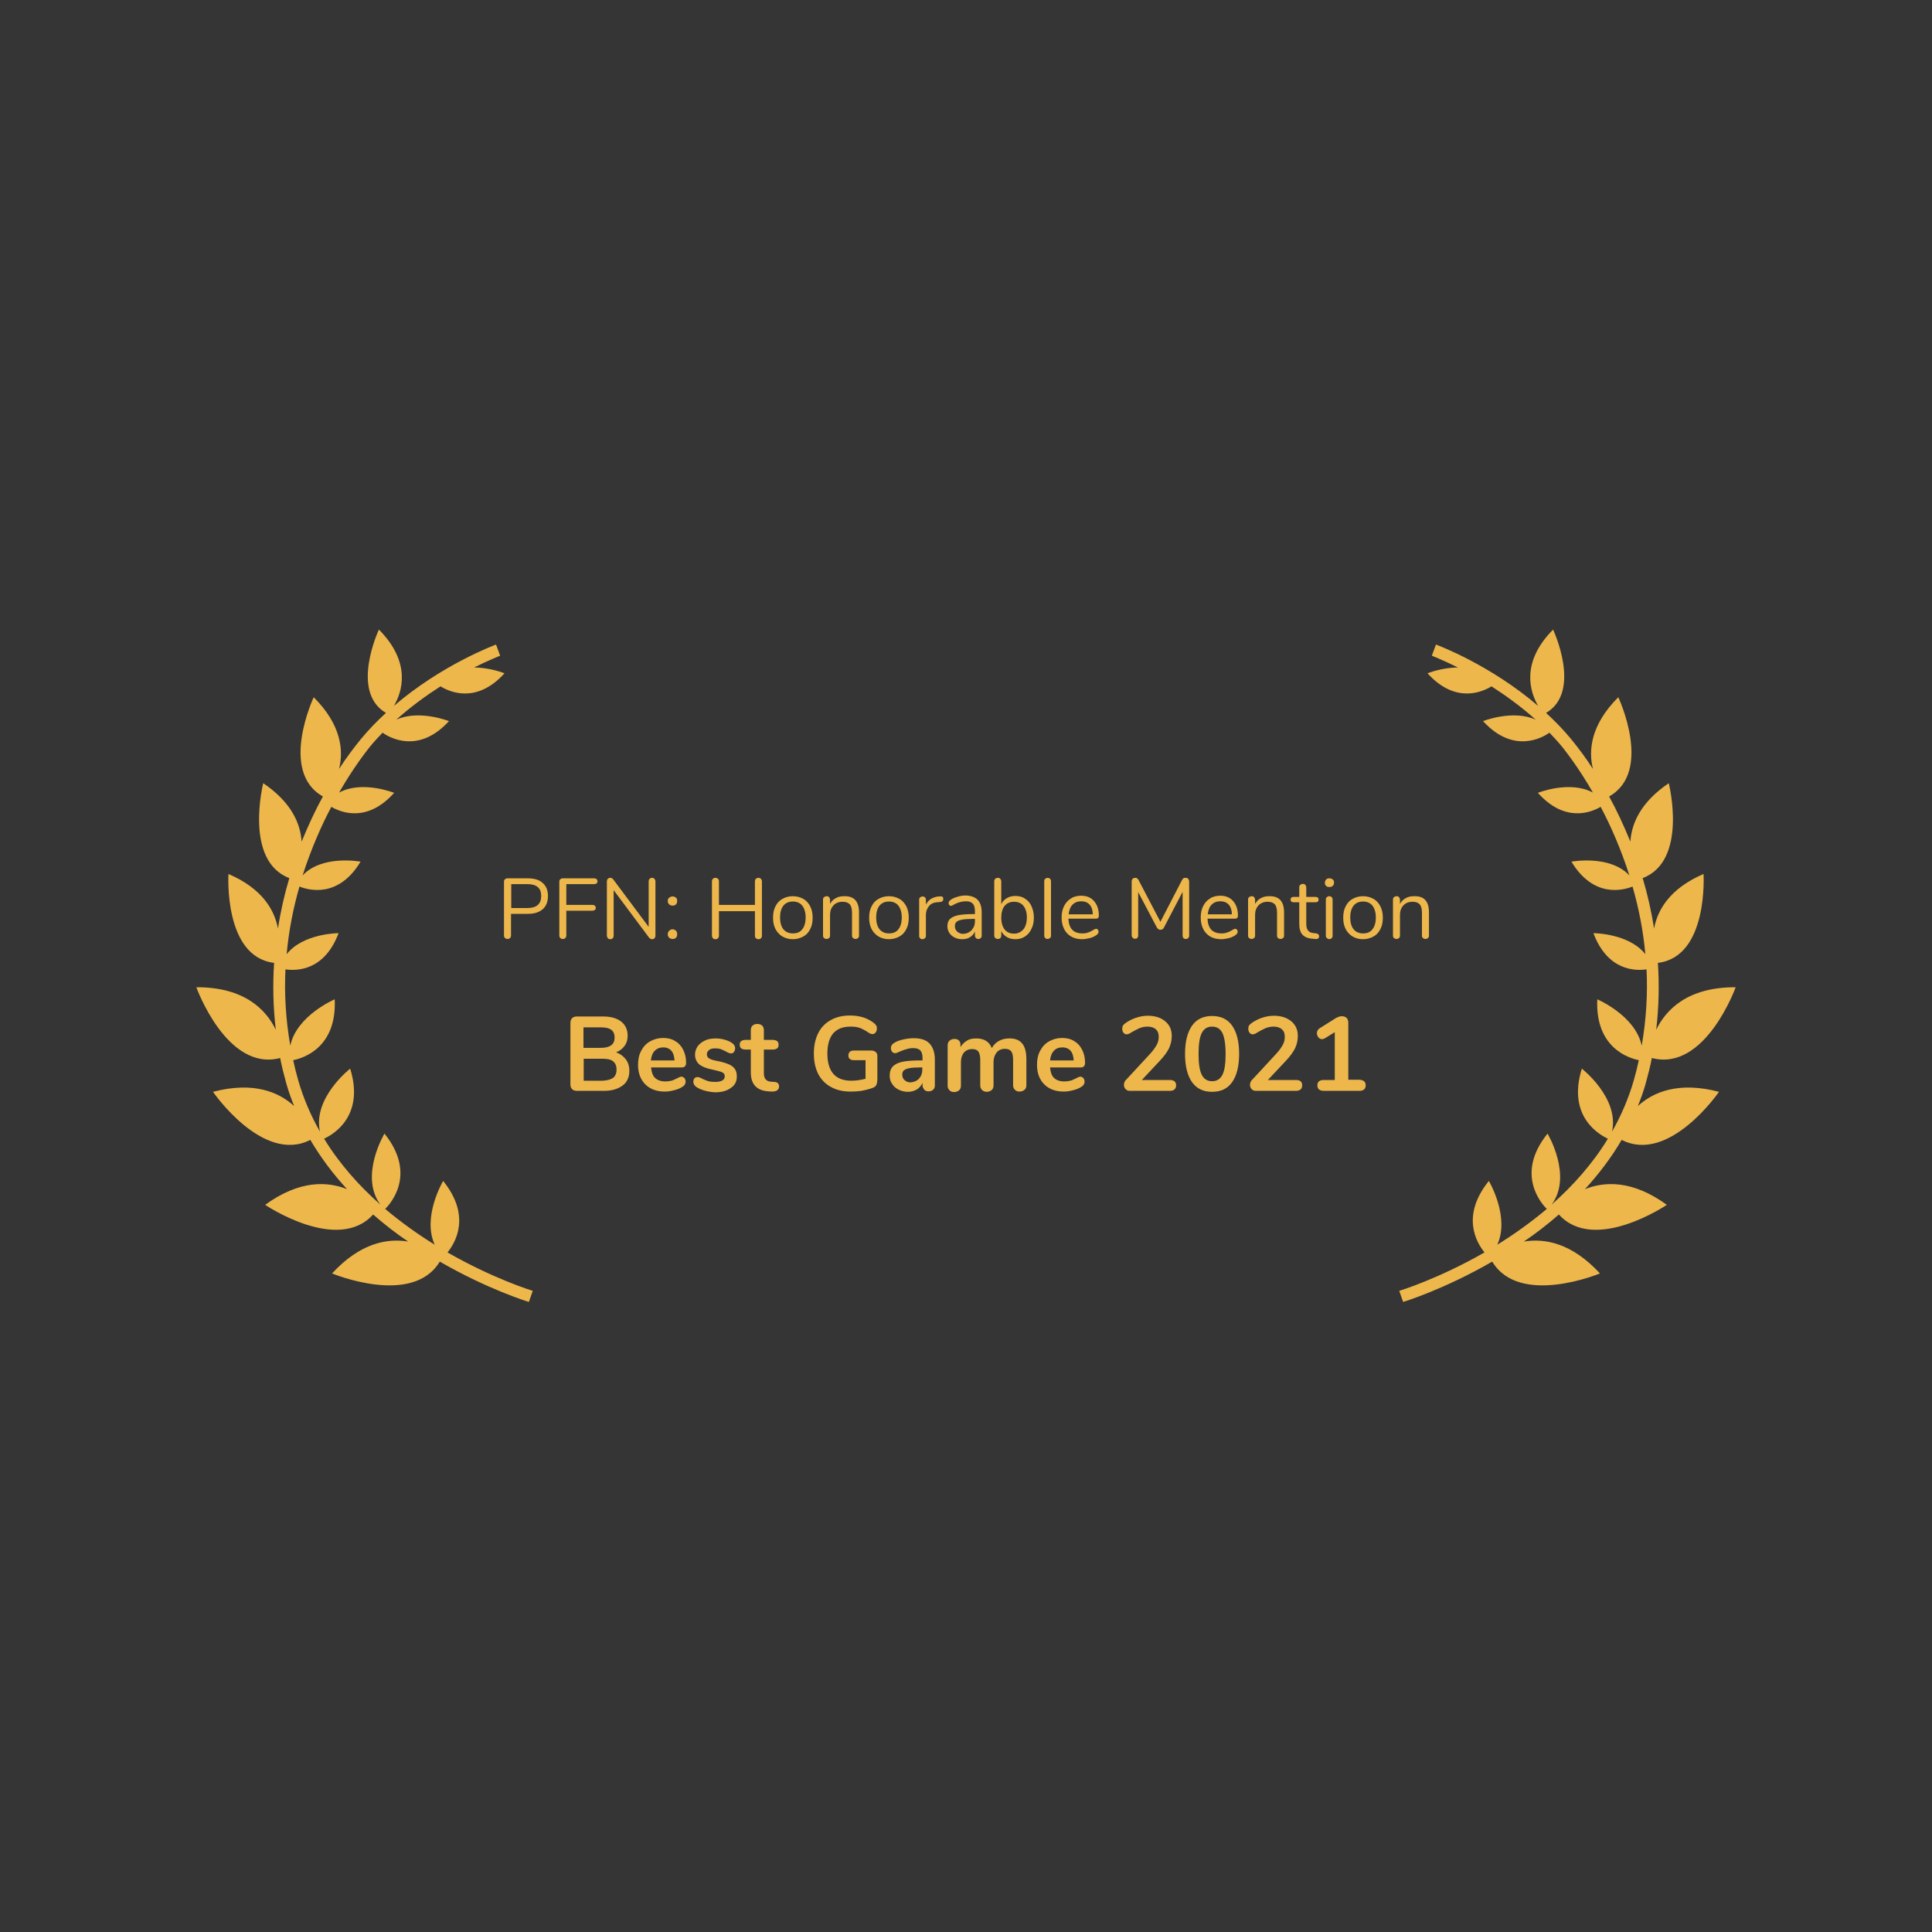 <?xml version="1.0" encoding="utf-8"?>
<!-- Generator: Adobe Illustrator 24.3.0, SVG Export Plug-In . SVG Version: 6.00 Build 0)  -->
<svg version="1.1" xmlns="http://www.w3.org/2000/svg" xmlns:xlink="http://www.w3.org/1999/xlink" x="0px" y="0px"
	 viewBox="0 0 800 800" style="enable-background:new 0 0 800 800;" xml:space="preserve">
<style type="text/css">
	.st0{fill:#353535;}
	.st1{fill:#EDB74C;}
</style>
<g id="Layer_1">
</g>
<g id="Layer_2">
	<rect x="-16" y="-17" class="st0" width="832" height="833"/>
	<g>
		<g>
			<path class="st1" d="M220.6,534.5c-0.4-0.1-16.3-5-35.3-15.9c3.4-4.2,9.8-15.2-1.8-29.6c0,0-8.8,14.8-3.5,26.4
				c-6.8-4.2-13.7-9.1-20.5-14.8c2-2,13.3-14.3-0.3-31.2c0,0-10.5,17.5-1.7,29.4c-8.7-7.7-16.9-16.8-23.3-27.3c3.3-1.5,17-9,10.8-29
				c0,0-15.6,12.1-12.5,26.1c-3.7-6.5-6.8-13.6-9-21.2c-0.8-2.8-1.5-5.6-2.1-8.4c4.4-0.9,18.1-5.3,17.2-25.2c0,0-15.8,6.7-18.4,19.2
				c-1.9-11-2.5-21.6-2-31.6c5,0.7,16.2,0.4,22-15c0,0-14.6,0-21.5,8.7c0.9-10,2.8-19.3,5.3-28c4,1.6,16.2,4.8,25.3-10.3
				c0,0-15.9-3-24,5.7c3.5-10.9,7.7-20.5,11.9-28.4c4.3,2.5,15,6.5,26-5.8c0,0-13.2-5.3-22.8-0.1c5.9-10.3,11.2-17,12.7-18.9
				c1.7-2.1,3.5-4,5.3-5.9c2.7,1.9,14.8,9.1,27.5-4.8c0,0-12.3-4.9-21.8-0.6c6-5.4,12.4-10,18.3-13.8c3.9,2.4,15,7.3,26.5-5.4
				c0,0-5.9-2.4-12.6-2.4c6.4-3.2,10.7-4.8,10.8-4.9l-1.7-4.6c-1.1,0.4-22.6,8.5-42.3,25.4c3.4-5.7,7.4-17.9-6.2-31.6
				c0,0-12.1,25.7,2.9,34.5c-3.7,3.4-7.2,7-10.5,11c-3,3.7-6,7.7-8.9,12.2c1.9-7.6,1-18.2-10.5-29.7c0,0-14.5,30.8,3.8,41.1
				c-3.2,5.8-6.1,12.1-8.8,18.7c-0.5-7.4-4.1-16.2-15.9-24.2c0,0-8.1,32.1,10.8,39.3c-2,6.7-3.6,13.7-4.7,20.9
				c-1.4-7.5-6.3-16.5-20.5-22.6c0,0-2.1,34.3,18.9,36.8c-0.6,9-0.4,18.3,0.7,27.7c-3.9-8.1-12.8-17.7-32.9-17.6
				c0,0,12.6,35.1,34.7,29.3c0.7,3.6,1.6,7.1,2.6,10.7c0.9,3.2,2,6.2,3.2,9.2c-6.3-5.8-16.8-10.3-33.6-5.9c0,0,20.6,30,40.3,19.9
				c4.4,7.5,9.6,14.3,15.2,20.4c-8-3.2-19.6-3.9-33.9,6.5c0,0,30,20.3,44.7,4c4.7,4.1,9.6,7.9,14.5,11.2
				c-8.4-1.4-19.7,0.4-31.5,13.2c0,0,33.3,13.9,44.6-4.9c19.9,11.5,36.5,16.6,36.9,16.7L220.6,534.5z"/>
			<path class="st1" d="M579.4,534.5c0.4-0.1,16.3-5,35.3-15.9c-3.4-4.2-9.8-15.2,1.8-29.6c0,0,8.8,14.8,3.5,26.4
				c6.8-4.2,13.7-9.1,20.5-14.8c-2-2-13.3-14.3,0.3-31.2c0,0,10.5,17.5,1.7,29.4c8.7-7.7,16.9-16.8,23.3-27.3c-3.3-1.5-17-9-10.8-29
				c0,0,15.6,12.1,12.5,26.1c3.7-6.5,6.8-13.6,9-21.2c0.8-2.8,1.5-5.6,2.1-8.4c-4.4-0.9-18.1-5.3-17.2-25.2c0,0,15.8,6.7,18.4,19.2
				c1.9-11,2.5-21.6,2-31.6c-5,0.7-16.2,0.4-22-15c0,0,14.6,0,21.5,8.7c-0.9-10-2.8-19.3-5.3-28c-4,1.6-16.2,4.8-25.3-10.3
				c0,0,15.9-3,24,5.7c-3.5-10.9-7.7-20.5-11.9-28.4c-4.3,2.5-15,6.5-26-5.8c0,0,13.2-5.3,22.8-0.1c-5.9-10.3-11.2-17-12.7-18.9
				c-1.7-2.1-3.5-4-5.3-5.9c-2.7,1.9-14.8,9.1-27.5-4.8c0,0,12.3-4.9,21.8-0.6c-6-5.4-12.4-10-18.3-13.8c-3.9,2.4-15,7.3-26.5-5.4
				c0,0,5.9-2.4,12.6-2.4c-6.4-3.2-10.7-4.8-10.8-4.9l1.7-4.6c1.1,0.4,22.6,8.5,42.3,25.4c-3.3-5.7-7.4-17.9,6.2-31.6
				c0,0,12.1,25.7-2.9,34.5c3.7,3.4,7.2,7,10.5,11c3,3.7,6,7.7,8.9,12.2c-1.9-7.6-1-18.2,10.5-29.7c0,0,14.5,30.8-3.8,41.1
				c3.2,5.8,6.1,12.1,8.8,18.7c0.5-7.4,4.1-16.2,15.9-24.2c0,0,8.1,32.1-10.8,39.3c2,6.7,3.6,13.7,4.7,20.9
				c1.4-7.5,6.3-16.5,20.5-22.6c0,0,2.1,34.3-18.9,36.8c0.6,9,0.4,18.3-0.7,27.7c3.9-8.1,12.8-17.7,32.9-17.6
				c0,0-12.6,35.1-34.7,29.3c-0.7,3.6-1.6,7.1-2.6,10.7c-0.9,3.2-2,6.2-3.2,9.2c6.3-5.8,16.8-10.3,33.6-5.9c0,0-20.6,30-40.3,19.9
				c-4.4,7.5-9.6,14.3-15.2,20.4c8-3.2,19.6-3.9,33.9,6.5c0,0-30,20.3-44.7,4c-4.7,4.1-9.6,7.9-14.5,11.2
				c8.4-1.4,19.7,0.4,31.5,13.2c0,0-33.3,13.9-44.6-4.9c-19.9,11.5-36.5,16.6-36.9,16.7L579.4,534.5z"/>
		</g>
		<g>
			<path class="st1" d="M209.1,388.4c-0.3-0.3-0.4-0.6-0.4-1.1v-22.2c0-0.4,0.1-0.8,0.4-1c0.3-0.3,0.6-0.4,1.1-0.4h8.4
				c2.6,0,4.7,0.6,6.1,1.9c1.5,1.3,2.2,3.1,2.2,5.4c0,2.3-0.7,4.2-2.2,5.5s-3.5,1.9-6.1,1.9h-7v8.9c0,0.4-0.1,0.8-0.4,1.1
				c-0.3,0.3-0.6,0.4-1.1,0.4C209.8,388.8,209.4,388.7,209.1,388.4z M224.1,371c0-3.3-1.9-4.9-5.7-4.9h-6.7v9.9h6.7
				C222.2,376,224.1,374.3,224.1,371z"/>
			<path class="st1" d="M232,388.4c-0.3-0.3-0.4-0.6-0.4-1.1v-22.2c0-0.4,0.1-0.8,0.4-1c0.3-0.3,0.6-0.4,1.1-0.4H246
				c0.4,0,0.8,0.1,1,0.3c0.2,0.2,0.4,0.5,0.4,0.9c0,0.4-0.1,0.7-0.4,0.9c-0.2,0.2-0.6,0.3-1,0.3h-11.5v8.6h10.8c0.4,0,0.8,0.1,1,0.3
				c0.2,0.2,0.4,0.5,0.4,0.9c0,0.4-0.1,0.7-0.4,0.9s-0.6,0.3-1,0.3h-10.8v10.2c0,0.4-0.1,0.8-0.4,1.1c-0.2,0.3-0.6,0.4-1,0.4
				C232.6,388.8,232.2,388.7,232,388.4z"/>
			<path class="st1" d="M271,363.9c0.2,0.3,0.4,0.6,0.4,1.1v22.4c0,0.4-0.1,0.8-0.4,1.1c-0.2,0.3-0.6,0.4-1,0.4s-0.8-0.2-1.2-0.6
				l-14.7-19.7v18.8c0,0.4-0.1,0.8-0.4,1.1c-0.2,0.3-0.6,0.4-1,0.4s-0.8-0.1-1-0.4c-0.2-0.3-0.4-0.6-0.4-1.1V365
				c0-0.4,0.1-0.8,0.4-1.1s0.6-0.4,1-0.4c0.5,0,0.9,0.2,1.2,0.6l14.7,19.7V365c0-0.4,0.1-0.8,0.4-1.1s0.6-0.4,1-0.4
				S270.7,363.6,271,363.9z"/>
			<path class="st1" d="M277.1,374.5c-0.4-0.4-0.6-0.8-0.6-1.4s0.2-1.1,0.6-1.4s0.9-0.5,1.4-0.5c0.5,0,1,0.2,1.4,0.5
				s0.5,0.8,0.5,1.4s-0.2,1.1-0.5,1.4s-0.8,0.5-1.4,0.5C277.9,375,277.5,374.8,277.1,374.5z M277.1,388.3c-0.4-0.4-0.6-0.8-0.6-1.4
				c0-0.6,0.2-1.1,0.6-1.5c0.4-0.4,0.9-0.6,1.4-0.6c0.5,0,1,0.2,1.4,0.6c0.4,0.4,0.5,0.9,0.5,1.5c0,0.6-0.2,1.1-0.5,1.4
				c-0.4,0.4-0.8,0.5-1.4,0.5C277.9,388.8,277.5,388.6,277.1,388.3z"/>
			<path class="st1" d="M315.1,363.9c0.2,0.3,0.4,0.6,0.4,1.1v22.4c0,0.4-0.1,0.8-0.4,1.1c-0.2,0.3-0.6,0.4-1,0.4
				c-0.4,0-0.8-0.1-1.1-0.4c-0.3-0.3-0.4-0.6-0.4-1.1v-10.1h-14.9v10.1c0,0.4-0.1,0.8-0.4,1.1c-0.3,0.3-0.6,0.4-1.1,0.4
				s-0.8-0.1-1-0.4c-0.2-0.3-0.4-0.6-0.4-1.1V365c0-0.4,0.1-0.8,0.4-1.1s0.6-0.4,1-0.4s0.8,0.1,1.1,0.4s0.4,0.6,0.4,1.1v9.7h14.9
				V365c0-0.4,0.1-0.8,0.4-1.1s0.6-0.4,1.1-0.4C314.5,363.5,314.8,363.6,315.1,363.9z"/>
			<path class="st1" d="M324,387.8c-1.2-0.7-2.2-1.8-2.9-3.1c-0.7-1.4-1-2.9-1-4.7c0-1.8,0.3-3.4,1-4.7c0.7-1.4,1.6-2.4,2.9-3.1
				c1.2-0.7,2.7-1.1,4.3-1.1c1.6,0,3.1,0.4,4.3,1.1c1.3,0.7,2.2,1.8,2.9,3.1c0.7,1.4,1,2.9,1,4.7c0,1.8-0.3,3.4-1,4.7
				c-0.7,1.4-1.6,2.4-2.9,3.1c-1.3,0.7-2.7,1.1-4.3,1.1C326.7,388.9,325.3,388.5,324,387.8z M332.2,384.8c0.9-1.1,1.4-2.8,1.4-4.9
				c0-2.1-0.5-3.7-1.4-4.9c-0.9-1.1-2.2-1.7-3.9-1.7c-1.7,0-3,0.6-3.9,1.7c-0.9,1.1-1.4,2.8-1.4,4.9c0,2.1,0.5,3.8,1.4,4.9
				c0.9,1.1,2.2,1.7,3.9,1.7S331.3,386,332.2,384.8z"/>
			<path class="st1" d="M355.7,377.8v9.6c0,0.4-0.1,0.8-0.4,1c-0.2,0.2-0.6,0.4-1,0.4c-0.4,0-0.8-0.1-1.1-0.4
				c-0.3-0.2-0.4-0.6-0.4-1V378c0-1.6-0.3-2.8-0.9-3.5c-0.6-0.7-1.6-1.1-3-1.1c-1.6,0-2.8,0.5-3.8,1.5c-0.9,1-1.4,2.3-1.4,3.9v8.6
				c0,0.4-0.1,0.8-0.4,1c-0.2,0.2-0.6,0.4-1,0.4s-0.8-0.1-1.1-0.4c-0.3-0.2-0.4-0.6-0.4-1v-14.9c0-0.4,0.1-0.8,0.4-1
				s0.6-0.4,1.1-0.4c0.4,0,0.8,0.1,1,0.4s0.4,0.6,0.4,1v1.8c0.6-1.1,1.4-1.9,2.4-2.4c1-0.6,2.2-0.8,3.5-0.8
				C353.6,371,355.7,373.2,355.7,377.8z"/>
			<path class="st1" d="M363.8,387.8c-1.2-0.7-2.2-1.8-2.9-3.1c-0.7-1.4-1-2.9-1-4.7c0-1.8,0.3-3.4,1-4.7c0.7-1.4,1.6-2.4,2.9-3.1
				c1.2-0.7,2.7-1.1,4.3-1.1c1.6,0,3.1,0.4,4.3,1.1c1.3,0.7,2.2,1.8,2.9,3.1c0.7,1.4,1,2.9,1,4.7c0,1.8-0.3,3.4-1,4.7
				c-0.7,1.4-1.6,2.4-2.9,3.1c-1.3,0.7-2.7,1.1-4.3,1.1C366.5,388.9,365,388.5,363.8,387.8z M372,384.8c0.9-1.1,1.4-2.8,1.4-4.9
				c0-2.1-0.5-3.7-1.4-4.9c-0.9-1.1-2.2-1.7-3.9-1.7c-1.7,0-3,0.6-3.9,1.7c-0.9,1.1-1.4,2.8-1.4,4.9c0,2.1,0.5,3.8,1.4,4.9
				c0.9,1.1,2.2,1.7,3.9,1.7S371.1,386,372,384.8z"/>
			<path class="st1" d="M390.6,372.2c0,0.4-0.1,0.7-0.3,0.9c-0.2,0.2-0.6,0.4-1.1,0.4l-1.1,0.1c-1.6,0.1-2.8,0.7-3.5,1.7
				c-0.8,1-1.2,2.1-1.2,3.5v8.6c0,0.5-0.1,0.8-0.4,1.1c-0.3,0.2-0.6,0.4-1,0.4c-0.4,0-0.8-0.1-1-0.4c-0.3-0.2-0.4-0.6-0.4-1v-14.9
				c0-0.4,0.1-0.8,0.4-1c0.3-0.2,0.6-0.4,1-0.4c0.4,0,0.7,0.1,1,0.4c0.3,0.2,0.4,0.6,0.4,1v2c0.5-1,1.2-1.8,2.1-2.4
				c0.9-0.5,2-0.9,3.1-1l0.5,0C390.1,371,390.6,371.4,390.6,372.2z"/>
			<path class="st1" d="M406.5,377.8v9.6c0,0.4-0.1,0.8-0.4,1c-0.2,0.3-0.6,0.4-1,0.4s-0.8-0.1-1-0.4c-0.3-0.3-0.4-0.6-0.4-1v-1.7
				c-0.4,1-1.1,1.8-2.1,2.4c-0.9,0.6-2,0.8-3.2,0.8c-1.1,0-2.1-0.2-3.1-0.7c-0.9-0.4-1.7-1.1-2.2-1.9c-0.5-0.8-0.8-1.7-0.8-2.7
				c0-1.3,0.3-2.3,1-3c0.7-0.7,1.7-1.2,3.3-1.6c1.5-0.3,3.6-0.5,6.3-0.5h0.8v-1.2c0-1.4-0.3-2.5-0.9-3.1c-0.6-0.7-1.5-1-2.8-1
				c-1.6,0-3.2,0.4-4.9,1.3c-0.6,0.4-1.1,0.6-1.3,0.6c-0.3,0-0.5-0.1-0.7-0.3c-0.2-0.2-0.3-0.5-0.3-0.8c0-0.3,0.1-0.6,0.3-0.9
				c0.2-0.2,0.5-0.5,1-0.8c0.8-0.5,1.8-0.8,2.8-1.1c1.1-0.3,2.1-0.4,3.1-0.4C404.3,371,406.5,373.2,406.5,377.8z M402.3,385.2
				c0.9-1,1.4-2.2,1.4-3.7v-1h-0.6c-2.1,0-3.7,0.1-4.7,0.3c-1.1,0.2-1.9,0.5-2.3,0.9c-0.5,0.4-0.7,1-0.7,1.8c0,0.9,0.3,1.7,1,2.3
				c0.7,0.6,1.5,0.9,2.5,0.9C400.3,386.6,401.4,386.1,402.3,385.2z"/>
			<path class="st1" d="M424.4,372.1c1.2,0.7,2.1,1.8,2.7,3.1c0.6,1.3,1,2.9,1,4.7c0,1.8-0.3,3.4-1,4.7c-0.6,1.4-1.5,2.4-2.7,3.2
				c-1.2,0.8-2.5,1.1-4,1.1c-1.3,0-2.5-0.3-3.5-0.9c-1-0.6-1.8-1.4-2.3-2.5v1.9c0,0.4-0.1,0.8-0.4,1c-0.2,0.3-0.6,0.4-1,0.4
				s-0.8-0.1-1.1-0.4c-0.3-0.3-0.4-0.6-0.4-1v-22.5c0-0.4,0.1-0.7,0.4-1s0.6-0.4,1.1-0.4s0.8,0.1,1,0.4s0.4,0.6,0.4,1v9.5
				c0.5-1.1,1.3-1.9,2.3-2.5c1-0.6,2.2-0.9,3.5-0.9C421.9,371,423.3,371.3,424.4,372.1z M423.8,384.8c0.9-1.2,1.4-2.8,1.4-4.9
				c0-2.1-0.5-3.6-1.4-4.8c-0.9-1.1-2.2-1.7-3.9-1.7s-3,0.6-3.9,1.7c-0.9,1.1-1.4,2.8-1.4,4.9c0,2.1,0.5,3.7,1.4,4.9
				c0.9,1.1,2.2,1.7,3.9,1.7S422.8,385.9,423.8,384.8z"/>
			<path class="st1" d="M432.8,388.4c-0.3-0.2-0.4-0.6-0.4-1v-22.5c0-0.4,0.1-0.8,0.4-1s0.6-0.4,1-0.4c0.4,0,0.7,0.1,1,0.4
				s0.4,0.6,0.4,1v22.5c0,0.4-0.1,0.8-0.4,1c-0.3,0.2-0.6,0.4-1,0.4C433.4,388.8,433,388.7,432.8,388.4z"/>
			<path class="st1" d="M454.6,385c0.2,0.2,0.3,0.5,0.3,0.8c0,0.6-0.4,1.1-1.2,1.6c-0.8,0.5-1.7,0.9-2.7,1.1s-1.9,0.4-2.8,0.4
				c-2.7,0-4.8-0.8-6.3-2.4s-2.3-3.8-2.3-6.6c0-1.8,0.3-3.3,1-4.7c0.7-1.4,1.6-2.4,2.9-3.2c1.2-0.8,2.7-1.1,4.2-1.1
				c2.2,0,4,0.7,5.3,2.2s2,3.4,2,6c0,0.5-0.1,0.8-0.3,1c-0.2,0.2-0.5,0.3-0.9,0.3h-11.4c0.2,4.1,2.1,6.1,5.8,6.1
				c0.9,0,1.7-0.1,2.4-0.4c0.7-0.2,1.4-0.6,2.1-1c0.6-0.4,1-0.5,1.2-0.5C454.2,384.6,454.4,384.7,454.6,385z M444.1,374.6
				c-0.9,0.9-1.4,2.3-1.6,4h10c0-1.7-0.5-3.1-1.3-4s-2-1.4-3.5-1.4C446.2,373.2,445,373.7,444.1,374.6z"/>
			<path class="st1" d="M492,363.9c0.2,0.3,0.4,0.6,0.4,1.1v22.4c0,0.4-0.1,0.8-0.4,1c-0.2,0.3-0.6,0.4-1,0.4c-0.4,0-0.7-0.1-1-0.4
				c-0.2-0.3-0.3-0.6-0.3-1v-18.1l-7.7,14.7c-0.3,0.7-0.8,1-1.5,1c-0.6,0-1.1-0.3-1.5-1l-7.7-14.6v17.9c0,0.4-0.1,0.8-0.3,1
				c-0.2,0.3-0.5,0.4-1,0.4s-0.8-0.1-1-0.4c-0.2-0.3-0.4-0.6-0.4-1V365c0-0.4,0.1-0.8,0.4-1.1s0.6-0.4,1.1-0.4c0.6,0,1.1,0.3,1.4,1
				l9,17.2l8.9-17.2c0.2-0.4,0.4-0.6,0.6-0.8c0.2-0.2,0.5-0.2,0.8-0.2C491.4,363.5,491.8,363.6,492,363.9z"/>
			<path class="st1" d="M512.2,385c0.2,0.2,0.3,0.5,0.3,0.8c0,0.6-0.4,1.1-1.2,1.6c-0.8,0.5-1.7,0.9-2.7,1.1s-1.9,0.4-2.8,0.4
				c-2.7,0-4.8-0.8-6.3-2.4s-2.3-3.8-2.3-6.6c0-1.8,0.3-3.3,1-4.7c0.7-1.4,1.6-2.4,2.9-3.2c1.2-0.8,2.7-1.1,4.2-1.1
				c2.2,0,4,0.7,5.3,2.2s2,3.4,2,6c0,0.5-0.1,0.8-0.3,1c-0.2,0.2-0.5,0.3-0.9,0.3H500c0.2,4.1,2.1,6.1,5.8,6.1
				c0.9,0,1.7-0.1,2.4-0.4c0.7-0.2,1.4-0.6,2.1-1c0.6-0.4,1-0.5,1.2-0.5C511.8,384.6,512,384.7,512.2,385z M501.7,374.6
				c-0.9,0.9-1.4,2.3-1.6,4h10c0-1.7-0.5-3.1-1.3-4s-2-1.4-3.5-1.4C503.8,373.2,502.6,373.7,501.7,374.6z"/>
			<path class="st1" d="M531.7,377.8v9.6c0,0.4-0.1,0.8-0.4,1c-0.2,0.2-0.6,0.4-1,0.4c-0.4,0-0.8-0.1-1.1-0.4
				c-0.3-0.2-0.4-0.6-0.4-1V378c0-1.6-0.3-2.8-0.9-3.5c-0.6-0.7-1.6-1.1-3-1.1c-1.6,0-2.8,0.5-3.8,1.5c-0.9,1-1.4,2.3-1.4,3.9v8.6
				c0,0.4-0.1,0.8-0.4,1c-0.2,0.2-0.6,0.4-1,0.4s-0.8-0.1-1.1-0.4c-0.3-0.2-0.4-0.6-0.4-1v-14.9c0-0.4,0.1-0.8,0.4-1
				s0.6-0.4,1.1-0.4c0.4,0,0.8,0.1,1,0.4s0.4,0.6,0.4,1v1.8c0.6-1.1,1.4-1.9,2.4-2.4c1-0.6,2.2-0.8,3.5-0.8
				C529.6,371,531.7,373.2,531.7,377.8z"/>
			<path class="st1" d="M546.2,387.7c0,0.4-0.1,0.7-0.4,0.9c-0.3,0.2-0.7,0.3-1.3,0.2l-1-0.1c-1.9-0.1-3.3-0.7-4.2-1.7
				c-0.9-1-1.3-2.5-1.3-4.5v-8.9h-2.4c-0.4,0-0.7-0.1-0.9-0.3c-0.2-0.2-0.3-0.5-0.3-0.8c0-0.4,0.1-0.6,0.3-0.8
				c0.2-0.2,0.5-0.3,0.9-0.3h2.4v-4c0-0.4,0.1-0.8,0.4-1c0.3-0.2,0.6-0.4,1.1-0.4c0.4,0,0.8,0.1,1,0.4s0.4,0.6,0.4,1v4h3.9
				c0.4,0,0.7,0.1,0.9,0.3c0.2,0.2,0.3,0.5,0.3,0.8c0,0.3-0.1,0.6-0.3,0.8c-0.2,0.2-0.5,0.3-0.9,0.3h-3.9v9c0,1.3,0.3,2.2,0.8,2.8
				c0.5,0.6,1.3,0.9,2.4,1l1,0.1C545.7,386.6,546.2,387,546.2,387.7z"/>
			<path class="st1" d="M549.1,366.8c-0.4-0.3-0.5-0.8-0.5-1.3c0-0.5,0.2-0.9,0.5-1.3s0.8-0.5,1.4-0.5c0.6,0,1,0.2,1.4,0.5
				s0.5,0.8,0.5,1.3c0,0.5-0.2,1-0.5,1.3c-0.4,0.3-0.8,0.5-1.4,0.5C549.9,367.3,549.4,367.2,549.1,366.8z M549.4,388.4
				c-0.3-0.2-0.4-0.6-0.4-1v-14.9c0-0.4,0.1-0.8,0.4-1c0.3-0.2,0.6-0.4,1-0.4c0.4,0,0.8,0.1,1,0.4c0.3,0.2,0.4,0.6,0.4,1v14.9
				c0,0.5-0.1,0.8-0.4,1.1c-0.3,0.2-0.6,0.4-1,0.4C550,388.8,549.7,388.7,549.4,388.4z"/>
			<path class="st1" d="M560.1,387.8c-1.2-0.7-2.2-1.8-2.9-3.1c-0.7-1.4-1-2.9-1-4.7c0-1.8,0.3-3.4,1-4.7c0.7-1.4,1.6-2.4,2.9-3.1
				c1.2-0.7,2.7-1.1,4.3-1.1c1.6,0,3.1,0.4,4.3,1.1c1.3,0.7,2.2,1.8,2.9,3.1c0.7,1.4,1,2.9,1,4.7c0,1.8-0.3,3.4-1,4.7
				c-0.7,1.4-1.6,2.4-2.9,3.1c-1.3,0.7-2.7,1.1-4.3,1.1C562.7,388.9,561.3,388.5,560.1,387.8z M568.3,384.8c0.9-1.1,1.4-2.8,1.4-4.9
				c0-2.1-0.5-3.7-1.4-4.9c-0.9-1.1-2.2-1.7-3.9-1.7c-1.7,0-3,0.6-3.9,1.7c-0.9,1.1-1.4,2.8-1.4,4.9c0,2.1,0.5,3.8,1.4,4.9
				c0.9,1.1,2.2,1.7,3.9,1.7S567.4,386,568.3,384.8z"/>
			<path class="st1" d="M591.7,377.8v9.6c0,0.4-0.1,0.8-0.4,1c-0.2,0.2-0.6,0.4-1,0.4c-0.4,0-0.8-0.1-1.1-0.4
				c-0.3-0.2-0.4-0.6-0.4-1V378c0-1.6-0.3-2.8-0.9-3.5c-0.6-0.7-1.6-1.1-3-1.1c-1.6,0-2.8,0.5-3.8,1.5c-0.9,1-1.4,2.3-1.4,3.9v8.6
				c0,0.4-0.1,0.8-0.4,1c-0.2,0.2-0.6,0.4-1,0.4s-0.8-0.1-1.1-0.4c-0.3-0.2-0.4-0.6-0.4-1v-14.9c0-0.4,0.1-0.8,0.4-1
				s0.6-0.4,1.1-0.4c0.4,0,0.8,0.1,1,0.4s0.4,0.6,0.4,1v1.8c0.6-1.1,1.4-1.9,2.4-2.4c1-0.6,2.2-0.8,3.5-0.8
				C589.7,371,591.7,373.2,591.7,377.8z"/>
		</g>
		<g>
			<path class="st1" d="M259.1,438.6c1,1.3,1.5,2.9,1.5,4.8c0,2.6-0.9,4.7-2.8,6.1s-4.4,2.2-7.7,2.2h-11.2c-0.8,0-1.5-0.2-2-0.7
				c-0.5-0.5-0.7-1.1-0.7-2v-25.4c0-0.8,0.2-1.5,0.7-2c0.5-0.5,1.1-0.7,2-0.7h10.8c3.2,0,5.7,0.7,7.5,2.1c1.8,1.4,2.7,3.4,2.7,5.9
				c0,1.6-0.4,3-1.3,4.2c-0.9,1.2-2,2.1-3.5,2.6C256.8,436.4,258.1,437.3,259.1,438.6z M241.6,433.9h7.1c3.9,0,5.8-1.4,5.8-4.3
				c0-1.5-0.5-2.5-1.4-3.2c-1-0.7-2.4-1-4.4-1h-7.1V433.9z M253.9,446.3c0.9-0.7,1.4-1.9,1.4-3.4c0-1.5-0.5-2.7-1.4-3.4
				c-0.9-0.8-2.4-1.1-4.4-1.1h-7.8v9.1h7.8C251.5,447.4,252.9,447,253.9,446.3z"/>
			<path class="st1" d="M283.4,446.4c0.3,0.4,0.5,0.9,0.5,1.5c0,0.9-0.5,1.7-1.6,2.3c-1,0.6-2.1,1-3.4,1.3c-1.2,0.3-2.4,0.5-3.6,0.5
				c-3.4,0-6.1-1-8.1-3c-2-2-3-4.7-3-8.1c0-2.2,0.4-4.1,1.3-5.8c0.9-1.7,2.1-3,3.7-3.9s3.4-1.4,5.4-1.4c1.9,0,3.6,0.4,5,1.3
				c1.4,0.8,2.5,2,3.3,3.6s1.2,3.4,1.2,5.4c0,1.2-0.6,1.9-1.7,1.9h-12.8c0.2,2,0.7,3.5,1.7,4.4c1,0.9,2.4,1.4,4.2,1.4
				c0.9,0,1.7-0.1,2.5-0.3s1.5-0.6,2.4-1c0.9-0.5,1.5-0.7,1.9-0.7C282.7,445.9,283.1,446.1,283.4,446.4z M271.1,435.1
				c-0.9,0.9-1.4,2.3-1.6,4h9.8c-0.1-1.8-0.5-3.1-1.3-4c-0.8-0.9-1.9-1.4-3.4-1.4C273.2,433.7,272,434.2,271.1,435.1z"/>
			<path class="st1" d="M288.5,450.2c-0.9-0.6-1.4-1.3-1.4-2.3c0-0.6,0.2-1.1,0.5-1.4c0.3-0.4,0.7-0.5,1.2-0.5c0.5,0,1.2,0.2,2,0.7
				c0.9,0.4,1.8,0.8,2.5,1c0.8,0.2,1.7,0.3,2.9,0.3c1.2,0,2.2-0.2,2.9-0.6c0.7-0.4,1-1,1-1.7c0-0.5-0.1-0.9-0.4-1.2
				s-0.8-0.6-1.5-0.8c-0.7-0.2-1.8-0.5-3.2-0.8c-2.6-0.5-4.4-1.3-5.5-2.2c-1.1-1-1.7-2.3-1.7-4c0-1.3,0.4-2.4,1.1-3.5
				c0.8-1,1.8-1.8,3.1-2.4c1.3-0.6,2.8-0.8,4.5-0.8c1.2,0,2.4,0.2,3.5,0.5c1.1,0.3,2.1,0.7,3,1.3c0.9,0.6,1.4,1.3,1.4,2.3
				c0,0.6-0.2,1.1-0.5,1.5s-0.7,0.6-1.2,0.6c-0.3,0-0.6-0.1-0.9-0.2s-0.7-0.3-1.2-0.6c-0.8-0.4-1.6-0.8-2.2-1
				c-0.6-0.2-1.4-0.3-2.3-0.3c-1.1,0-1.9,0.2-2.5,0.7s-0.9,1-0.9,1.8c0,0.7,0.3,1.3,1,1.7c0.6,0.4,1.9,0.8,3.7,1.1
				c1.9,0.4,3.5,0.9,4.6,1.4c1.1,0.5,1.9,1.2,2.4,2c0.5,0.8,0.7,1.8,0.7,3c0,2-0.8,3.6-2.5,4.7c-1.6,1.2-3.8,1.8-6.5,1.8
				C293,452.1,290.4,451.4,288.5,450.2z"/>
			<path class="st1" d="M322.6,449.9c0,0.7-0.3,1.2-0.8,1.6c-0.6,0.4-1.4,0.5-2.4,0.5l-1.2-0.1c-4.9-0.3-7.3-3-7.3-7.8v-9.5h-2.2
				c-0.8,0-1.4-0.2-1.8-0.5c-0.4-0.3-0.6-0.9-0.6-1.5c0-0.7,0.2-1.2,0.6-1.5c0.4-0.3,1-0.5,1.8-0.5h2.2v-4c0-0.8,0.2-1.4,0.7-1.9
				c0.5-0.5,1.2-0.7,2-0.7c0.8,0,1.5,0.2,2,0.7c0.5,0.5,0.7,1.1,0.7,1.9v4h3.7c0.8,0,1.4,0.2,1.8,0.5c0.4,0.3,0.6,0.9,0.6,1.5
				c0,0.7-0.2,1.2-0.6,1.5c-0.4,0.3-1,0.5-1.8,0.5h-3.7v9.9c0,2.1,1,3.3,3,3.4l1.2,0.1C321.9,448,322.6,448.7,322.6,449.9z"/>
			<path class="st1" d="M362.7,435.7c0.4,0.4,0.6,0.9,0.6,1.5v9.4c0,1.3-0.2,2.3-0.5,2.8c-0.3,0.6-1.1,1-2.1,1.3
				c-1.2,0.4-2.5,0.7-4,1c-1.5,0.2-3,0.3-4.4,0.3c-3.2,0-5.9-0.6-8.2-1.9c-2.3-1.2-4.1-3.1-5.3-5.4c-1.2-2.4-1.8-5.2-1.8-8.5
				c0-3.2,0.6-6,1.8-8.4c1.2-2.4,3-4.2,5.2-5.4c2.3-1.3,4.9-1.9,8-1.9c4.1,0,7.4,1.1,10.1,3.3c0.3,0.3,0.6,0.6,0.8,1
				c0.2,0.3,0.2,0.7,0.2,1.1c0,0.6-0.2,1.2-0.5,1.6c-0.3,0.4-0.8,0.7-1.3,0.7c-0.3,0-0.6-0.1-0.9-0.2c-0.3-0.1-0.6-0.3-0.9-0.5
				c-1.3-0.9-2.5-1.5-3.6-1.9c-1.1-0.4-2.4-0.5-3.7-0.5c-3.2,0-5.5,0.9-7.2,2.8c-1.6,1.9-2.4,4.7-2.4,8.3c0,7.5,3.3,11.3,9.9,11.3
				c2,0,3.9-0.3,5.9-0.8v-7.7h-4.9c-0.7,0-1.2-0.2-1.6-0.5c-0.4-0.3-0.6-0.8-0.6-1.5c0-0.6,0.2-1.1,0.6-1.5c0.4-0.3,0.9-0.5,1.6-0.5
				h7.7C361.7,435.1,362.3,435.3,362.7,435.7z"/>
			<path class="st1" d="M384.9,432.1c1.4,1.5,2.2,3.7,2.2,6.7v10.6c0,0.8-0.2,1.4-0.7,1.8c-0.5,0.5-1.1,0.7-1.9,0.7
				c-0.8,0-1.4-0.2-1.8-0.7s-0.7-1.1-0.7-1.8v-1c-0.5,1.1-1.3,2-2.3,2.7c-1.1,0.6-2.3,1-3.7,1c-1.4,0-2.7-0.3-3.9-0.9
				c-1.2-0.6-2.1-1.4-2.7-2.4c-0.7-1-1-2.1-1-3.4c0-1.6,0.4-2.8,1.2-3.7c0.8-0.9,2.1-1.6,3.9-2s4.3-0.6,7.4-0.6h1.1v-1
				c0-1.4-0.3-2.5-0.9-3.1c-0.6-0.7-1.6-1-3-1c-0.8,0-1.7,0.1-2.6,0.4c-0.9,0.2-1.9,0.6-3.1,1.1c-0.8,0.4-1.3,0.6-1.7,0.6
				c-0.5,0-1-0.2-1.3-0.6c-0.3-0.4-0.5-0.9-0.5-1.5c0-0.5,0.1-0.9,0.4-1.3c0.2-0.4,0.7-0.7,1.2-1c1-0.6,2.2-1,3.6-1.3
				c1.4-0.3,2.8-0.5,4.2-0.5C381.3,429.9,383.5,430.6,384.9,432.1z M380.5,446.7c0.9-1,1.4-2.2,1.4-3.8V442h-0.8
				c-1.9,0-3.5,0.1-4.5,0.3c-1.1,0.2-1.8,0.5-2.3,0.9c-0.5,0.4-0.7,1-0.7,1.8c0,0.9,0.3,1.7,1,2.3c0.7,0.6,1.5,0.9,2.4,0.9
				C378.4,448.1,379.6,447.6,380.5,446.7z"/>
			<path class="st1" d="M423.2,432c1.2,1.4,1.8,3.6,1.8,6.7v10.7c0,0.8-0.3,1.5-0.8,1.9c-0.5,0.4-1.2,0.7-2,0.7
				c-0.8,0-1.4-0.2-1.9-0.7c-0.5-0.5-0.8-1.1-0.8-1.9v-10.7c0-1.6-0.3-2.7-0.8-3.4c-0.6-0.7-1.4-1-2.6-1c-1.4,0-2.6,0.5-3.4,1.5
				c-0.8,1-1.3,2.3-1.3,4v9.7c0,0.8-0.3,1.5-0.8,1.9c-0.5,0.4-1.2,0.7-1.9,0.7c-0.8,0-1.4-0.2-2-0.7c-0.5-0.5-0.8-1.1-0.8-1.9v-10.7
				c0-1.6-0.3-2.7-0.8-3.4s-1.4-1-2.6-1c-1.4,0-2.5,0.5-3.4,1.5c-0.8,1-1.2,2.3-1.2,4v9.7c0,0.8-0.3,1.5-0.8,1.9
				c-0.5,0.4-1.2,0.7-2,0.7s-1.4-0.2-1.9-0.7c-0.5-0.5-0.8-1.1-0.8-1.9v-16.8c0-0.8,0.3-1.4,0.8-1.9c0.5-0.4,1.2-0.7,2-0.7
				c0.8,0,1.4,0.2,1.8,0.6c0.5,0.4,0.7,1,0.7,1.8v1c0.7-1.2,1.6-2,2.7-2.7s2.4-0.9,3.9-0.9c3.2,0,5.3,1.3,6.4,4
				c0.6-1.2,1.6-2.2,2.8-2.9c1.2-0.7,2.7-1.1,4.2-1.1C420.2,429.9,422,430.6,423.2,432z"/>
			<path class="st1" d="M448.6,446.4c0.3,0.4,0.5,0.9,0.5,1.5c0,0.9-0.5,1.7-1.6,2.3c-1,0.6-2.1,1-3.4,1.3c-1.2,0.3-2.4,0.5-3.6,0.5
				c-3.4,0-6.1-1-8.1-3c-2-2-3-4.7-3-8.1c0-2.2,0.4-4.1,1.3-5.8c0.9-1.7,2.1-3,3.7-3.9s3.4-1.4,5.4-1.4c1.9,0,3.6,0.4,5,1.3
				c1.4,0.8,2.5,2,3.3,3.6s1.2,3.4,1.2,5.4c0,1.2-0.6,1.9-1.7,1.9h-12.8c0.2,2,0.7,3.5,1.7,4.4c1,0.9,2.4,1.4,4.2,1.4
				c0.9,0,1.7-0.1,2.5-0.3s1.5-0.6,2.4-1c0.9-0.5,1.5-0.7,1.9-0.7C447.9,445.9,448.3,446.1,448.6,446.4z M436.4,435.1
				c-0.9,0.9-1.4,2.3-1.6,4h9.8c-0.1-1.8-0.5-3.1-1.3-4c-0.8-0.9-1.9-1.4-3.4-1.4C438.4,433.7,437.2,434.2,436.4,435.1z"/>
			<path class="st1" d="M487,449.4c0,1.5-0.9,2.3-2.6,2.3h-16.5c-0.8,0-1.3-0.2-1.8-0.7c-0.4-0.4-0.7-1-0.7-1.7c0-0.9,0.3-1.7,1-2.3
				l9.9-10.7c1.2-1.3,2.1-2.6,2.7-3.7c0.6-1.1,0.8-2.2,0.8-3.3c0-1.4-0.4-2.4-1.2-3.1c-0.8-0.7-1.9-1.1-3.4-1.1
				c-1.2,0-2.3,0.2-3.5,0.7c-1.1,0.5-2.2,1.1-3.4,1.8c-0.3,0.2-0.6,0.4-0.9,0.5s-0.6,0.2-0.9,0.2c-0.5,0-0.9-0.2-1.3-0.7
				c-0.4-0.5-0.5-1-0.5-1.7c0-0.4,0.1-0.8,0.2-1.1c0.2-0.3,0.4-0.6,0.8-0.9c1.3-1,2.8-1.8,4.5-2.4s3.4-0.9,5.1-0.9
				c3,0,5.4,0.8,7.2,2.3s2.7,3.5,2.7,6.1c0,1.8-0.4,3.4-1.1,5c-0.8,1.6-2,3.3-3.8,5.2l-7.5,8h11.5C486.1,447.2,487,447.9,487,449.4z
				"/>
			<path class="st1" d="M493.6,448.1c-1.9-2.7-2.9-6.6-2.9-11.7c0-5.1,1-9,2.9-11.7c1.9-2.7,4.7-4,8.3-4c3.6,0,6.4,1.3,8.3,4
				c1.9,2.7,2.9,6.6,2.9,11.7c0,5.1-1,9-2.9,11.7c-1.9,2.7-4.7,4-8.3,4C498.3,452.1,495.5,450.8,493.6,448.1z M506.2,445
				c0.9-1.8,1.3-4.7,1.3-8.6c0-4-0.5-6.9-1.3-8.6c-0.9-1.8-2.3-2.7-4.3-2.7c-2,0-3.4,0.9-4.3,2.7c-0.9,1.8-1.3,4.7-1.3,8.6
				c0,3.9,0.4,6.8,1.3,8.6c0.9,1.8,2.3,2.7,4.3,2.7C503.9,447.7,505.3,446.8,506.2,445z"/>
			<path class="st1" d="M539.2,449.4c0,1.5-0.9,2.3-2.6,2.3h-16.5c-0.8,0-1.3-0.2-1.8-0.7c-0.4-0.4-0.7-1-0.7-1.7
				c0-0.9,0.3-1.7,1-2.3l9.9-10.7c1.2-1.3,2.1-2.6,2.7-3.7c0.6-1.1,0.8-2.2,0.8-3.3c0-1.4-0.4-2.4-1.2-3.1c-0.8-0.7-1.9-1.1-3.4-1.1
				c-1.2,0-2.3,0.2-3.5,0.7c-1.1,0.5-2.2,1.1-3.4,1.8c-0.3,0.2-0.6,0.4-0.9,0.5s-0.6,0.2-0.9,0.2c-0.5,0-0.9-0.2-1.3-0.7
				c-0.4-0.5-0.5-1-0.5-1.7c0-0.4,0.1-0.8,0.2-1.1c0.2-0.3,0.4-0.6,0.8-0.9c1.3-1,2.8-1.8,4.5-2.4s3.4-0.9,5.1-0.9
				c3,0,5.4,0.8,7.2,2.3s2.7,3.5,2.7,6.1c0,1.8-0.4,3.4-1.1,5c-0.8,1.6-2,3.3-3.8,5.2l-7.5,8h11.5
				C538.4,447.2,539.2,447.9,539.2,449.4z"/>
			<path class="st1" d="M565.5,449.4c0,1.5-0.9,2.3-2.6,2.3h-14.7c-1.8,0-2.7-0.8-2.7-2.3c0-1.5,0.9-2.2,2.7-2.2h4.5v-19.8l-4.2,2.6
				c-0.4,0.2-0.8,0.3-1.1,0.3c-0.6,0-1.1-0.3-1.5-0.8s-0.6-1.1-0.6-1.7c0-0.8,0.4-1.5,1.1-2l6.7-4.2c0.9-0.5,1.7-0.8,2.5-0.8
				c0.8,0,1.5,0.2,2,0.7c0.5,0.5,0.7,1.2,0.7,2v23.6h4.6C564.6,447.2,565.5,447.9,565.5,449.4z"/>
		</g>
	</g>
</g>
</svg>
